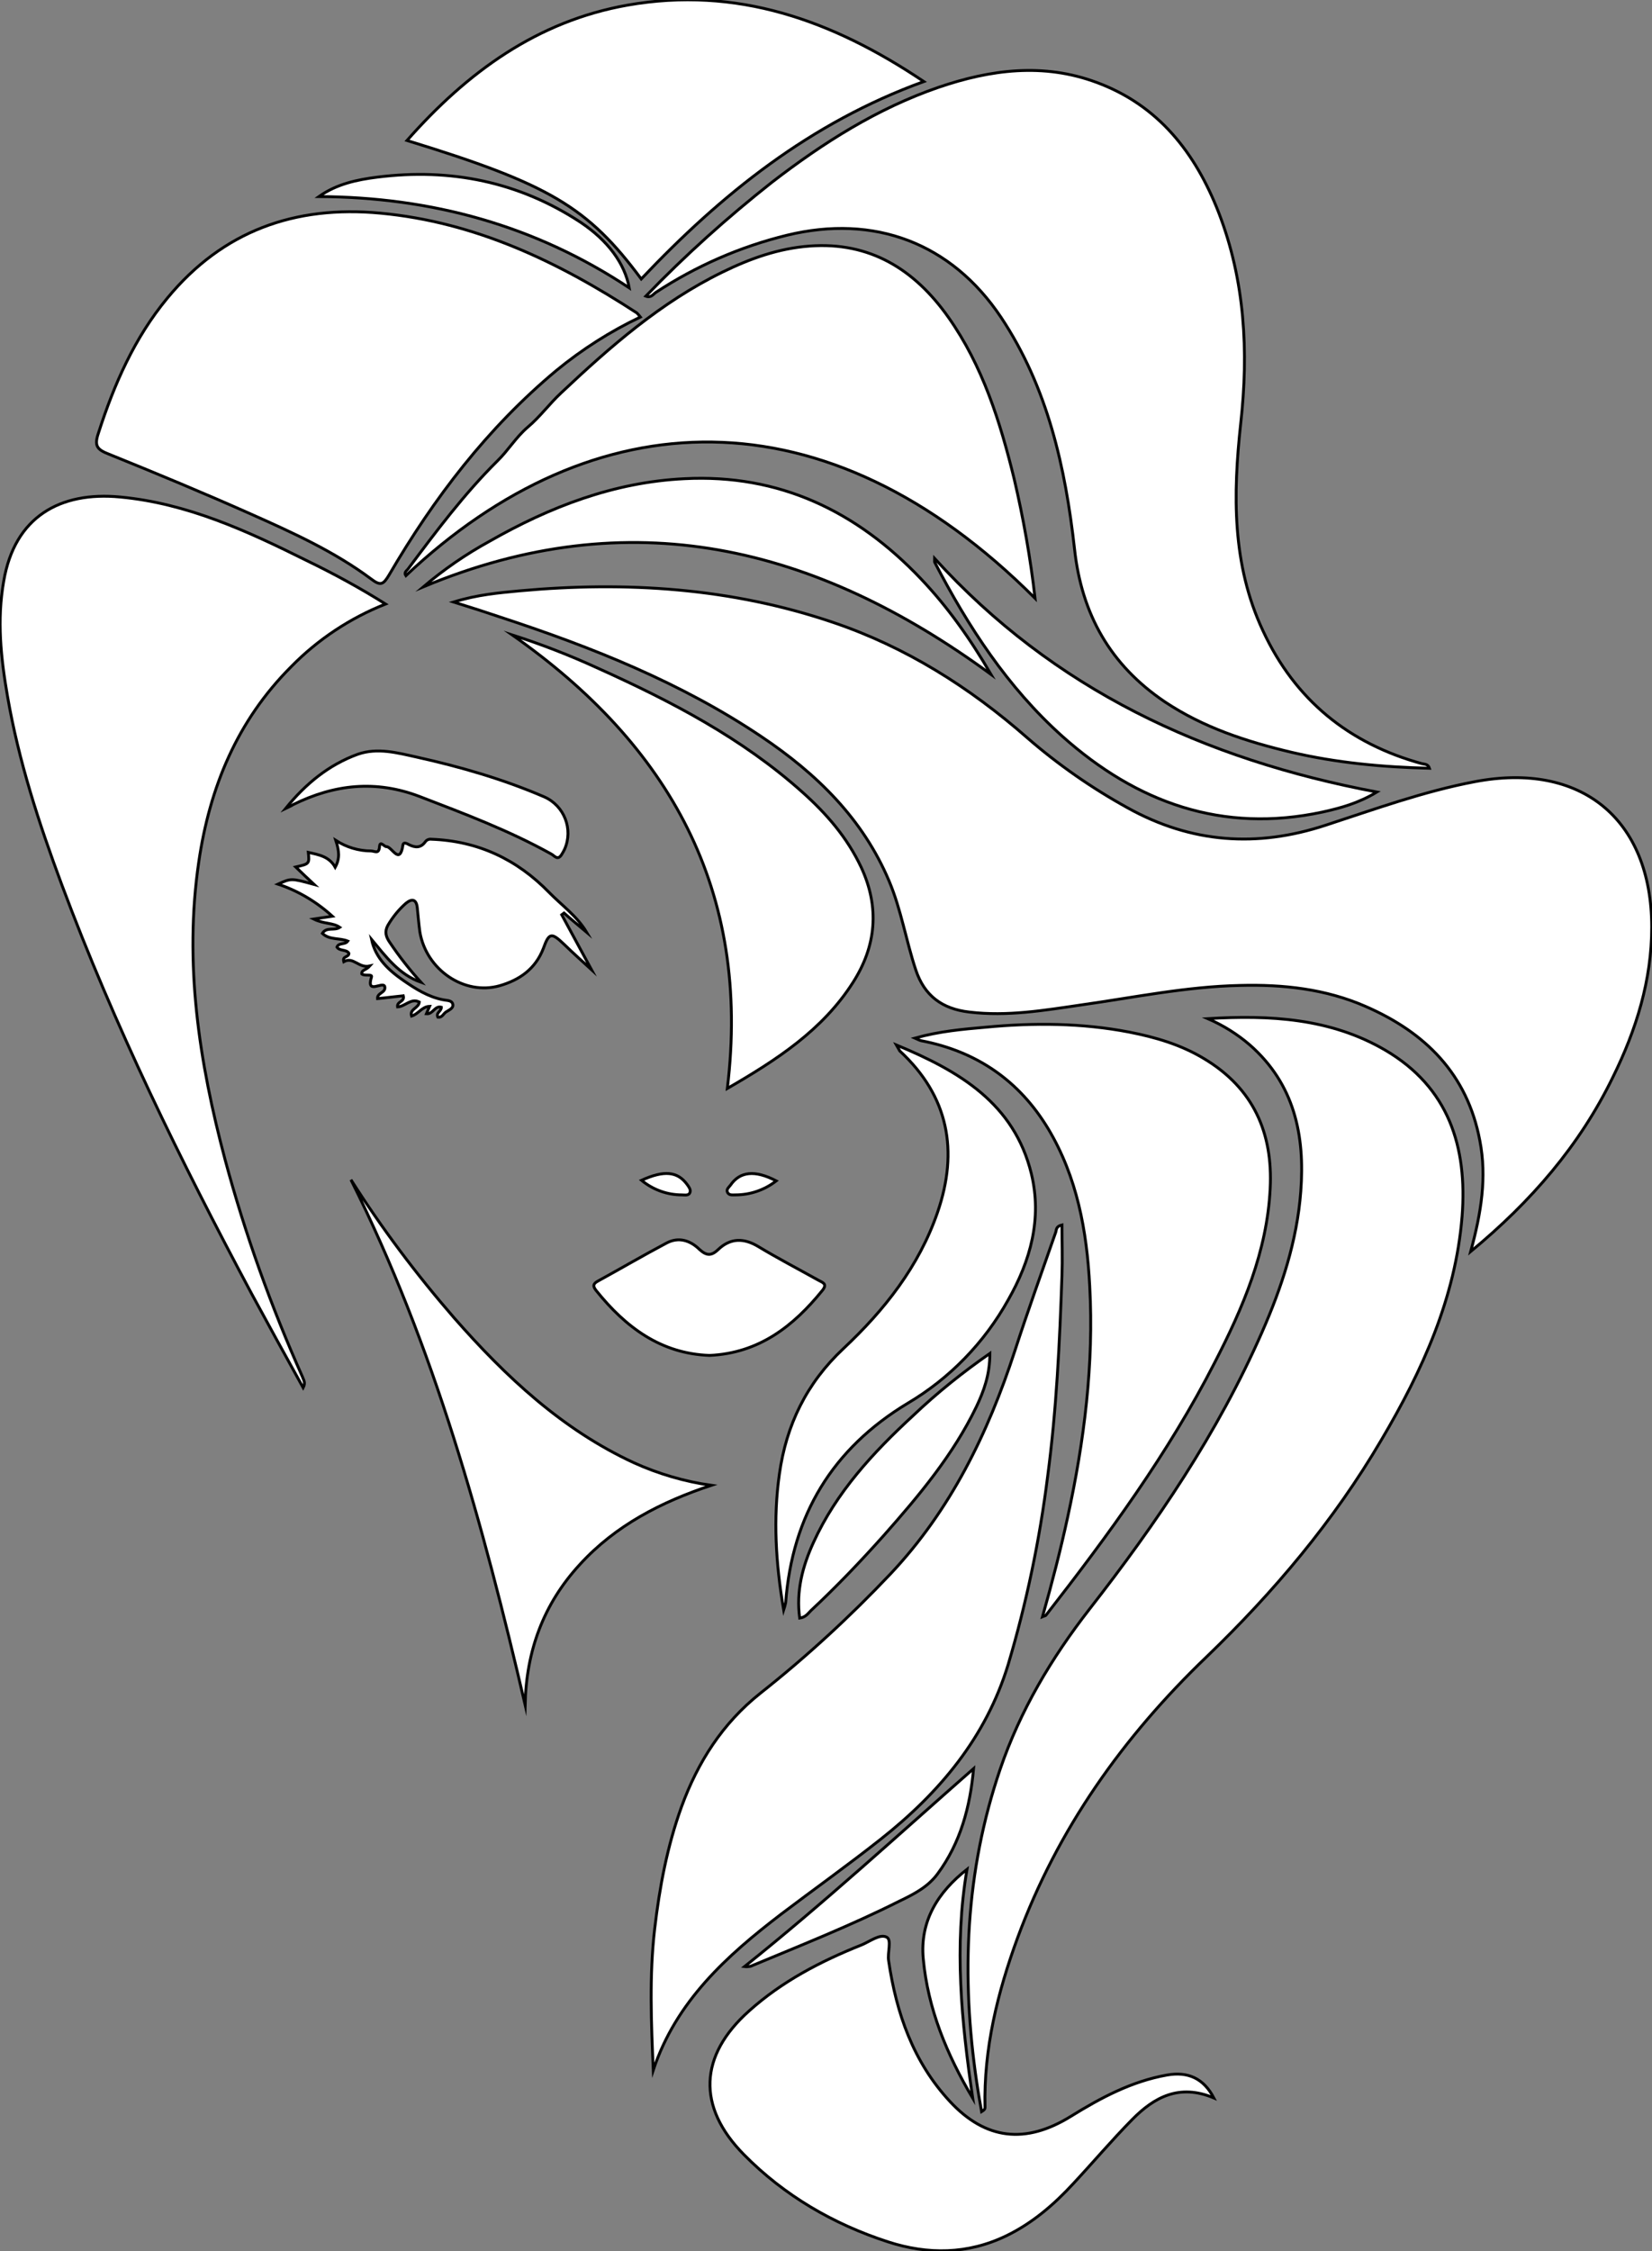 <?xml version="1.0" encoding="utf-8"?>
<!-- Generator: Adobe Illustrator 24.1.0, SVG Export Plug-In . SVG Version: 6.00 Build 0)  -->
<svg version="1.1" id="图层_1" xmlns="http://www.w3.org/2000/svg" xmlns:xlink="http://www.w3.org/1999/xlink" x="0px" y="0px"
	 viewBox="0 0 577.6 786.7" style="enable-background:new 0 0 577.6 786.7;" xml:space="preserve">
<rect x="0" y="0" width="577.6" height="786.7" fill="#808080" stroke="none"/>
<style type="text/css">
	.st0{fill:#FFFFFF;stroke:#000000;stroke-miterlimit:10;}
</style>
<g>
	<path id="XDAA6B7M2Gra1OT11_3_" class="st0" d="M514.2,437.4c3.7-13.6,5.7-26,3.2-38.8c-4.4-23.3-19.1-37.8-40-46.9
		c-14-6.1-28.8-7.7-43.9-7.3c-18.7,0.4-37,4.2-55.4,6.8c-13,1.9-25.9,4.1-39.2,2.5c-9.5-1.1-15.7-5.7-18.7-14.7
		c-3.4-10.2-5.1-21-9.3-31c-9.2-21.9-25.4-37.6-44.6-50.5c-28.1-18.9-59.3-31.3-91.3-41.8c-5-1.7-10-3.3-16.4-5.3
		c8.4-2.6,15.8-3.2,23-3.9c37.3-3.4,74.1-1.1,109.9,11.1c25.3,8.6,47.5,22.6,67.6,40.2c10.8,9.4,22.6,17.6,35.1,24.5
		c22.3,12.4,45.3,14,69.3,6.1c17.2-5.6,34.2-11.8,52.1-15.2c37.1-7.1,61.8,12.9,61.9,50.7c0,18.7-5.4,36-13.6,52.6
		C552.3,400.3,535.5,419.8,514.2,437.4z"/>
	<path id="XDAA6B7M2Gra8OT11" class="st0" d="M225.8,103.5c13.8-14.3,28.5-27.5,44.1-39.8c17.9-13.8,36.8-25.8,58.3-33.2
		c18.2-6.2,36.6-8.6,55.2-1.7c21.7,8,34.6,24.7,42.7,45.5c9.2,23.8,10.5,48.6,7.7,73.7c-2.7,24.7-3.1,49.3,7.8,72.5
		c11.2,24.1,30,39.4,55.6,46.4c0.9,0.2,2.1,0.1,2.6,1.6c-16.4-0.4-32.5-1.9-48.3-5.6c-15.6-3.7-30.7-8.6-44.2-17.6
		c-19-12.8-29.1-30.5-31.6-53.4c-3.2-28.6-9.4-56.5-25.7-81c-17.4-26-44.3-36.1-74.8-28.7c-16.4,4-31.9,10.8-45.9,20
		C228.3,102.9,227.6,104.2,225.8,103.5z"/>
	<path id="XF9D886M2Gra1OT15_6_" class="st0" d="M422.3,356c21.6-1.3,42.8-0.2,62,11c22.2,13,28.8,33.8,26.9,58.1
		c-2.3,28.5-13.9,53.9-28.2,78.1c-16.6,28.3-37.6,53.2-61.2,75.9c-29.1,27.9-52,60.1-66,98.1c-7,19.1-11.9,38.8-11.4,59.4
		c0,0.4-0.2,0.8-1.2,1.4c-0.6-3.4-1.2-6.8-1.7-10.3c-5.5-37.1-4-73.6,8.2-109.4c7-20.5,17.9-38.8,31.2-55.9
		c23.5-30.1,44.9-61.6,60.3-96.7c6.9-15.7,12.3-32,13.6-49.3c1.5-19.6-2.2-37.5-17.8-51.2C432.6,361.4,427.6,358.3,422.3,356z"/>
	<path id="XDAA6B7M2Gra2OT11" class="st0" d="M106,485c-6.2-11.2-12.2-22.1-18.1-33C63.1,405.6,40,358.5,21.6,309.2
		c-8-21.5-15.1-43.3-19-66c-2.3-13.3-3.7-26.5-1.3-40.1C5.1,180.6,21,171.7,42,173.7c23.5,2.2,44.5,11.9,65.2,22.2
		c9.5,4.6,18.7,9.6,27.6,15.2c-12.4,4.9-23.7,12.4-33,21.9c-18.9,18.9-28.5,42.2-32.3,68.2c-5.2,35.4,0.1,69.9,9.2,104.1
		c7,26,16.1,51.4,27.1,76C106,482.1,107,483.1,106,485z"/>
	<path id="XDAA6B7M2Gra4OT11" class="st0" d="M223.9,110.8c-10.5,5-20.4,11.3-29.4,18.7c-24.1,20.1-42.8,44.6-58.5,71.5
		c-2,3.3-2.9,3.9-6.3,1.3c-12.9-9.6-27.5-16.2-42.1-22.7c-16.4-7.3-33-14.2-49.6-20.9c-4.1-1.6-5.1-2.9-3.6-7.3
		c5.5-17.1,12.6-33.3,24.1-47.2c19.4-23.5,44.6-32.5,74.5-29.7c33.2,3.1,62.2,17,89.7,34.9C223.1,109.8,223.5,110.3,223.9,110.8z"/>
	<path id="XF9D886M2Gra1OT15_5_" class="st0" d="M228.4,723.5c-0.7-16.6-1.4-33.1,0.5-49.4c1.7-14.6,4.4-28.9,9.4-42.7
		c5.7-15.6,14.3-29.1,27.5-39.6C282,579,297.2,565,311.4,550c21-22.3,34-49,43.4-77.8c4.5-13.9,9.5-27.7,14.3-41.5
		c0.3-0.8,0-2.1,2.2-2.6c0,6,0.2,11.9,0,17.7c-0.8,23.4-1.9,46.8-5,70.1c-2.8,22.3-7.4,44.3-13.8,65.8
		c-7.8,25.6-24.1,44.9-44.6,61.1c-11.4,9-23.2,17.4-34.7,26.1C254.1,683.5,236.4,699.4,228.4,723.5z"/>
	<path id="XDAA6B7M2Gra1OT11_2_" class="st0" d="M361.9,209.1c-73.1-73.2-154.4-69.8-220-7.9c-0.8-1.2,0.4-1.8,0.8-2.4
		c9.8-13.1,19.6-26.2,31.2-37.7c3.8-3.7,6.5-8.3,10.6-11.8c4.3-3.6,7.6-8.2,11.7-12c17.2-16.2,34.9-31.7,56.4-42.2
		c9.6-4.7,19.6-8.3,30.4-9.1c21.2-1.6,36.8,8.2,48.6,24.9c12,17,18.1,36.5,23,56.5C357.8,181.1,360.3,195.1,361.9,209.1z"/>
	<path id="XF9D886M2Gra1OT15_4_" class="st0" d="M364.5,565c3.3-11.7,6.3-23.2,8.8-34.8c5.8-26.6,9.2-53.5,7.7-80.8
		c-1-19.3-4.4-38-14.5-54.9c-10.2-16.9-25.1-27.1-44.5-30.8c-0.7-0.2-1.4-0.6-2.1-0.9c8.6-2.4,16.7-3.1,24.7-3.8
		c16.8-1.6,33.6-1.5,50.2,1.7c9.2,1.8,18.1,4.4,26.2,9.3c17.2,10.3,24.1,25.9,23.1,45.4c-1.1,22-9.5,41.6-19.4,60.8
		c-16.2,31.7-37.2,60.3-59,88.3C365.6,564.7,365.2,564.7,364.5,565z"/>
	<path id="XDAA6B7M2Gra7OT11_1_" class="st0" d="M224.2,97.5c-18.7-25.2-32.3-33.2-81.9-48.4c21.1-23.9,45.5-41.7,77.1-47.3
		C257.5-4.9,291,7,323,28.5C283.3,42.9,252.3,67.8,224.2,97.5z"/>
	<path id="XFFCC00M2Color2" class="st0" d="M424.4,733.2c-12.1-5.1-20.9-0.2-28.5,7.5c-7.1,7.2-13.7,15-20.6,22.4
		c-6.8,7.4-14.4,13.9-23.5,18.3c-13.5,6.5-27.4,6.6-41.3,2.1c-19.1-6.2-36.2-16.1-50.4-30.5c-16.5-16.7-15.7-34.6,1.8-50.2
		c11.6-10.4,25.1-17.4,39.4-23.1c2.9-1.2,6.3-3.9,8.7-2.7c1.9,1,0.2,5.4,0.7,8.3c2.7,18.3,8.6,35.3,21.4,49.1
		c12.5,13.5,26.5,15,42.2,5.3c10.5-6.5,21.3-12.3,33.7-14.5C415.3,723.9,420.8,726.3,424.4,733.2z"/>
	<path id="XDAA6B7M2Gra1OT11_1_" class="st0" d="M179.1,221.9c10.3,3.3,20.3,7.2,30.1,11.7c25.5,11.5,50.3,24.4,71.4,43.3
		c8.4,7.5,15.6,15.8,20.5,26.2c6.5,14,5.3,27.5-2.9,40.3c-10.6,16.6-26.6,27-43.9,37C262.7,311.2,234,260.4,179.1,221.9z"/>
	<path id="XF9D886M2Gra1OT15_3_" class="st0" d="M313.4,365.2c22.2,9.2,41.2,20.5,47.2,45c3.8,15.7-0.3,30.4-8.1,44.1
		c-8.3,14.9-20.4,27.4-35.1,36.1c-26.4,15.9-40.4,39.2-42.7,69.7c-0.2,0.9-0.4,1.7-0.7,2.6c-2.8-16.5-3.7-32-1.5-47.5
		c2.4-17.2,9.5-31.8,22.4-43.9c14.3-13.4,26.4-28.7,32.9-47.6c7.4-21.5,3.9-40.6-13.2-56.4C314.2,366.6,313.8,365.9,313.4,365.2z"/>
	<path id="XFF949DM2Gra8OT37" class="st0" d="M248.7,519.1c-17.5,5.8-33.5,14-46,27.7c-12.7,13.8-18.7,30.2-19.1,49
		c-14.7-63.1-31.8-125.3-60.9-183.5c10.8,17,22.9,33.1,36.1,48.3c18,20.5,37.7,39,62.8,50.6C230.2,515.1,239.4,517.8,248.7,519.1z"
		/>
	<path id="XDAA6B7M2Gra1OT11" class="st0" d="M148,205.1c7.2-6.1,14.9-11.4,23.1-15.9c21.2-12.1,43.6-20.7,68.2-21.9
		c33.1-1.7,60.2,11.3,82.7,35c9.4,9.9,17.2,20.9,24.5,33.4C285,190.6,220.1,175,148,205.1z"/>
	<path id="X1100AAM2Gra6OT6_1_" class="st0" d="M147.2,343.3c-7.7-2.7-12.3-9-17.3-15c1.4,6.6,6,10.8,11.2,14.4
		c4.2,2.9,8.6,5.7,13.8,6.7c1.3,0.3,3,0.1,3.4,1.5c0.4,1.5-1.4,2.1-2.4,2.8c-0.9,0.6-1.3,2-2.8,1.8c-0.8-1.6,1.3-2.1,1.2-3.5
		c-2.3-0.6-2.9,2.5-5.2,2.3c0.4-0.9,0.7-1.7,1.1-2.6c-2.7,0.1-3.9,2.7-6.3,3.4c-0.8-2.5,2.5-2.7,2.7-4.9c-2.9-1.5-5,1.6-7.6,1.7
		c-0.3-2,2.6-1.7,2-3.9c-2.9,0.3-5.8,0.7-9,1c-0.2-2.1,3.1-2,2.5-4.3c-0.8-1.8-6.6,3.1-4.6-3.3c0.3-1.1-2.4-0.2-3.4-1
		c-0.2-1.5,1.5-1.3,2.8-2.8c-3.9,0.9-5.7-3.4-9.1-1.5c-0.6-2.1,1.7-1.4,1.8-2.9c-0.8-1.5-3.2-0.7-4.2-2.2c0.7-1.7,2.8-0.7,3.8-2.1
		c-2.9-1.2-6.4-0.3-8.9-2.7c1.5-2.4,4.2-0.8,6.1-2.1c-2.4-1.7-5.5-1.1-9.1-2.9c2.8-0.4,4.4-0.7,6.5-1c-5.5-5-12-8.9-19-11.2
		c4.6-2.1,4.6-2.1,12.6,0.1c-2.5-2.3-4.4-4.2-6.4-6.1c4.8-1.1,4.8-1.1,4.4-5.1c3.6,0.8,7.3,1.4,9.4,5.2c1.7-3.1,1.4-5.7,0.2-9.4
		c3.7,2.4,8,3.7,12.4,3.7c1.4,0.1,2.7,1.2,2.9-1.6c0.2-2.1,1.6,0.1,2.4,0.1c1.9-0.1,4.7,6.8,5.8-0.7c0.2-1,1.4-0.4,2.1,0
		c2.2,1.1,4.1,1.2,5.7-1c0.5-0.7,1.3-1,2.1-0.9c16.3,0.6,29.9,7,41.2,18.6c4.4,4.5,9.7,8.2,13.1,13.9c-2.6-2.2-5.3-4.4-7.9-6.7
		l-0.8,0.6c3.4,6.3,6.8,12.6,10.4,19.2c-3.4-3.1-6.5-5.9-9.5-8.8c-4.4-4.2-5.3-4.3-7.3,1.3c-2.8,7.3-8.4,11.1-15.3,13.1
		c-12.4,3.5-25.7-5.6-27.9-18.8c-0.4-2.8-0.6-5.6-0.9-8.4c-0.3-3-1.8-3.4-4-1.6c-2.5,2.2-4.6,4.8-6.3,7.7c-1.2,2.2-0.7,4,0.7,6
		C139.6,334.3,143.2,338.9,147.2,343.3z"/>
	<path id="XF9D886M2Gra2OT15" class="st0" d="M326.8,195.2c41.6,45.7,94.1,70.2,154.6,81.6c-6.4,3.9-12.7,5.6-19,7
		c-35,7.5-64.9-3.2-91-26.5c-19.1-17.1-32.9-38.3-44.6-60.8C326.7,196.2,326.8,195.8,326.8,195.2z"/>
	<path id="XBF0202M2Gra4Co4" class="st0" d="M248.1,473.7c-17-0.6-29.3-9.8-39.6-22.6c-1.2-1.5-1.3-2.4,0.6-3.4
		c8-4.4,15.9-9,24-13.3c4.2-2.2,8.2-0.9,11.4,2.2c2.4,2.2,4.1,2.5,6.6,0.1c4.3-4.1,9-4.1,14.1-1c6.8,4.1,13.9,7.8,20.9,11.7
		c1.4,0.8,3.3,1.2,1.5,3.5C277.4,463.5,265.4,472.9,248.1,473.7z"/>
	<path id="XF9D886M2Gra1OT15_2_" class="st0" d="M346.1,473c0,7.4-2.1,13.1-4.7,18.6c-8.1,16.8-20,31-32.2,44.8
		c-8.2,9.2-16.7,18.1-25.7,26.5c-1,1-1.8,2.3-3.9,2.6c-1.3-9.4,1-18.1,4.8-26.4c8-17.6,20.9-31.5,34.9-44.4
		C327.6,486.8,336.6,479.6,346.1,473z"/>
	<path id="X1100AAM2Gra6OT6" class="st0" d="M99.9,282.5c6.9-8.5,15-15.2,25.2-18.9c6.9-2.4,13.8-0.5,20.6,1
		c15.3,3.4,30.2,7.7,44.6,13.9c7,3.1,10.2,11.3,7.1,18.3c-0.3,0.6-0.6,1.2-1,1.8c-1.4,2.3-2.5,0.5-3.6-0.1
		c-14.7-8.2-30.4-14.1-46-20.1c-15.4-5.9-29.9-4.3-44.3,2.8C101.6,281.8,100.7,282.1,99.9,282.5z"/>
	<path id="XF9D886M2Gra1OT15_1_" class="st0" d="M340.4,618.1c-1.2,13.4-4.6,26-12.6,36.8c-3.4,4.6-8.3,7.1-13.3,9.5
		c-16.9,8.5-34.6,15.5-52.1,22.8c-0.7,0.1-1.4,0.2-2.1,0.1C288.2,665,314,641.3,340.4,618.1z"/>
	<path id="XDAA6B7M2Gra7OT11" class="st0" d="M111.5,68.7c6.2-4.4,13.3-5.9,20.5-6.8c25.5-3.2,49.4,1.6,71,15.8
		c9.6,6.4,15.5,14.5,17,22.9C187,78.7,150.7,68.9,111.5,68.7z"/>
	<path id="XF9D886M2Gra1OT15" class="st0" d="M340.1,733.3c-9-15.2-15.7-31.2-17.3-48.8c-1.2-13.1,5.1-23.2,15.3-31.2
		C333.5,680.2,336.2,706.7,340.1,733.3z"/>
	<path id="XFF6315M2Gra4OT38_1_" class="st0" d="M224.3,412.5c7.9-3.6,12.6-3.1,15.9,1.4c0.6,0.8,1.3,1.8,1.1,2.6
		c-0.3,1.5-1.8,1.1-2.9,1.1C233.3,417.6,228.3,415.8,224.3,412.5z"/>
	<path id="XFF6315M2Gra4OT38" class="st0" d="M271.4,412.7c-4.1,3.2-9.1,4.9-14.3,4.9c-1,0-2.1,0.2-2.7-0.8c-0.6-1.1,0.4-1.8,1-2.6
		C258.7,409.4,263.9,408.8,271.4,412.7z"/>
</g>
</svg>
